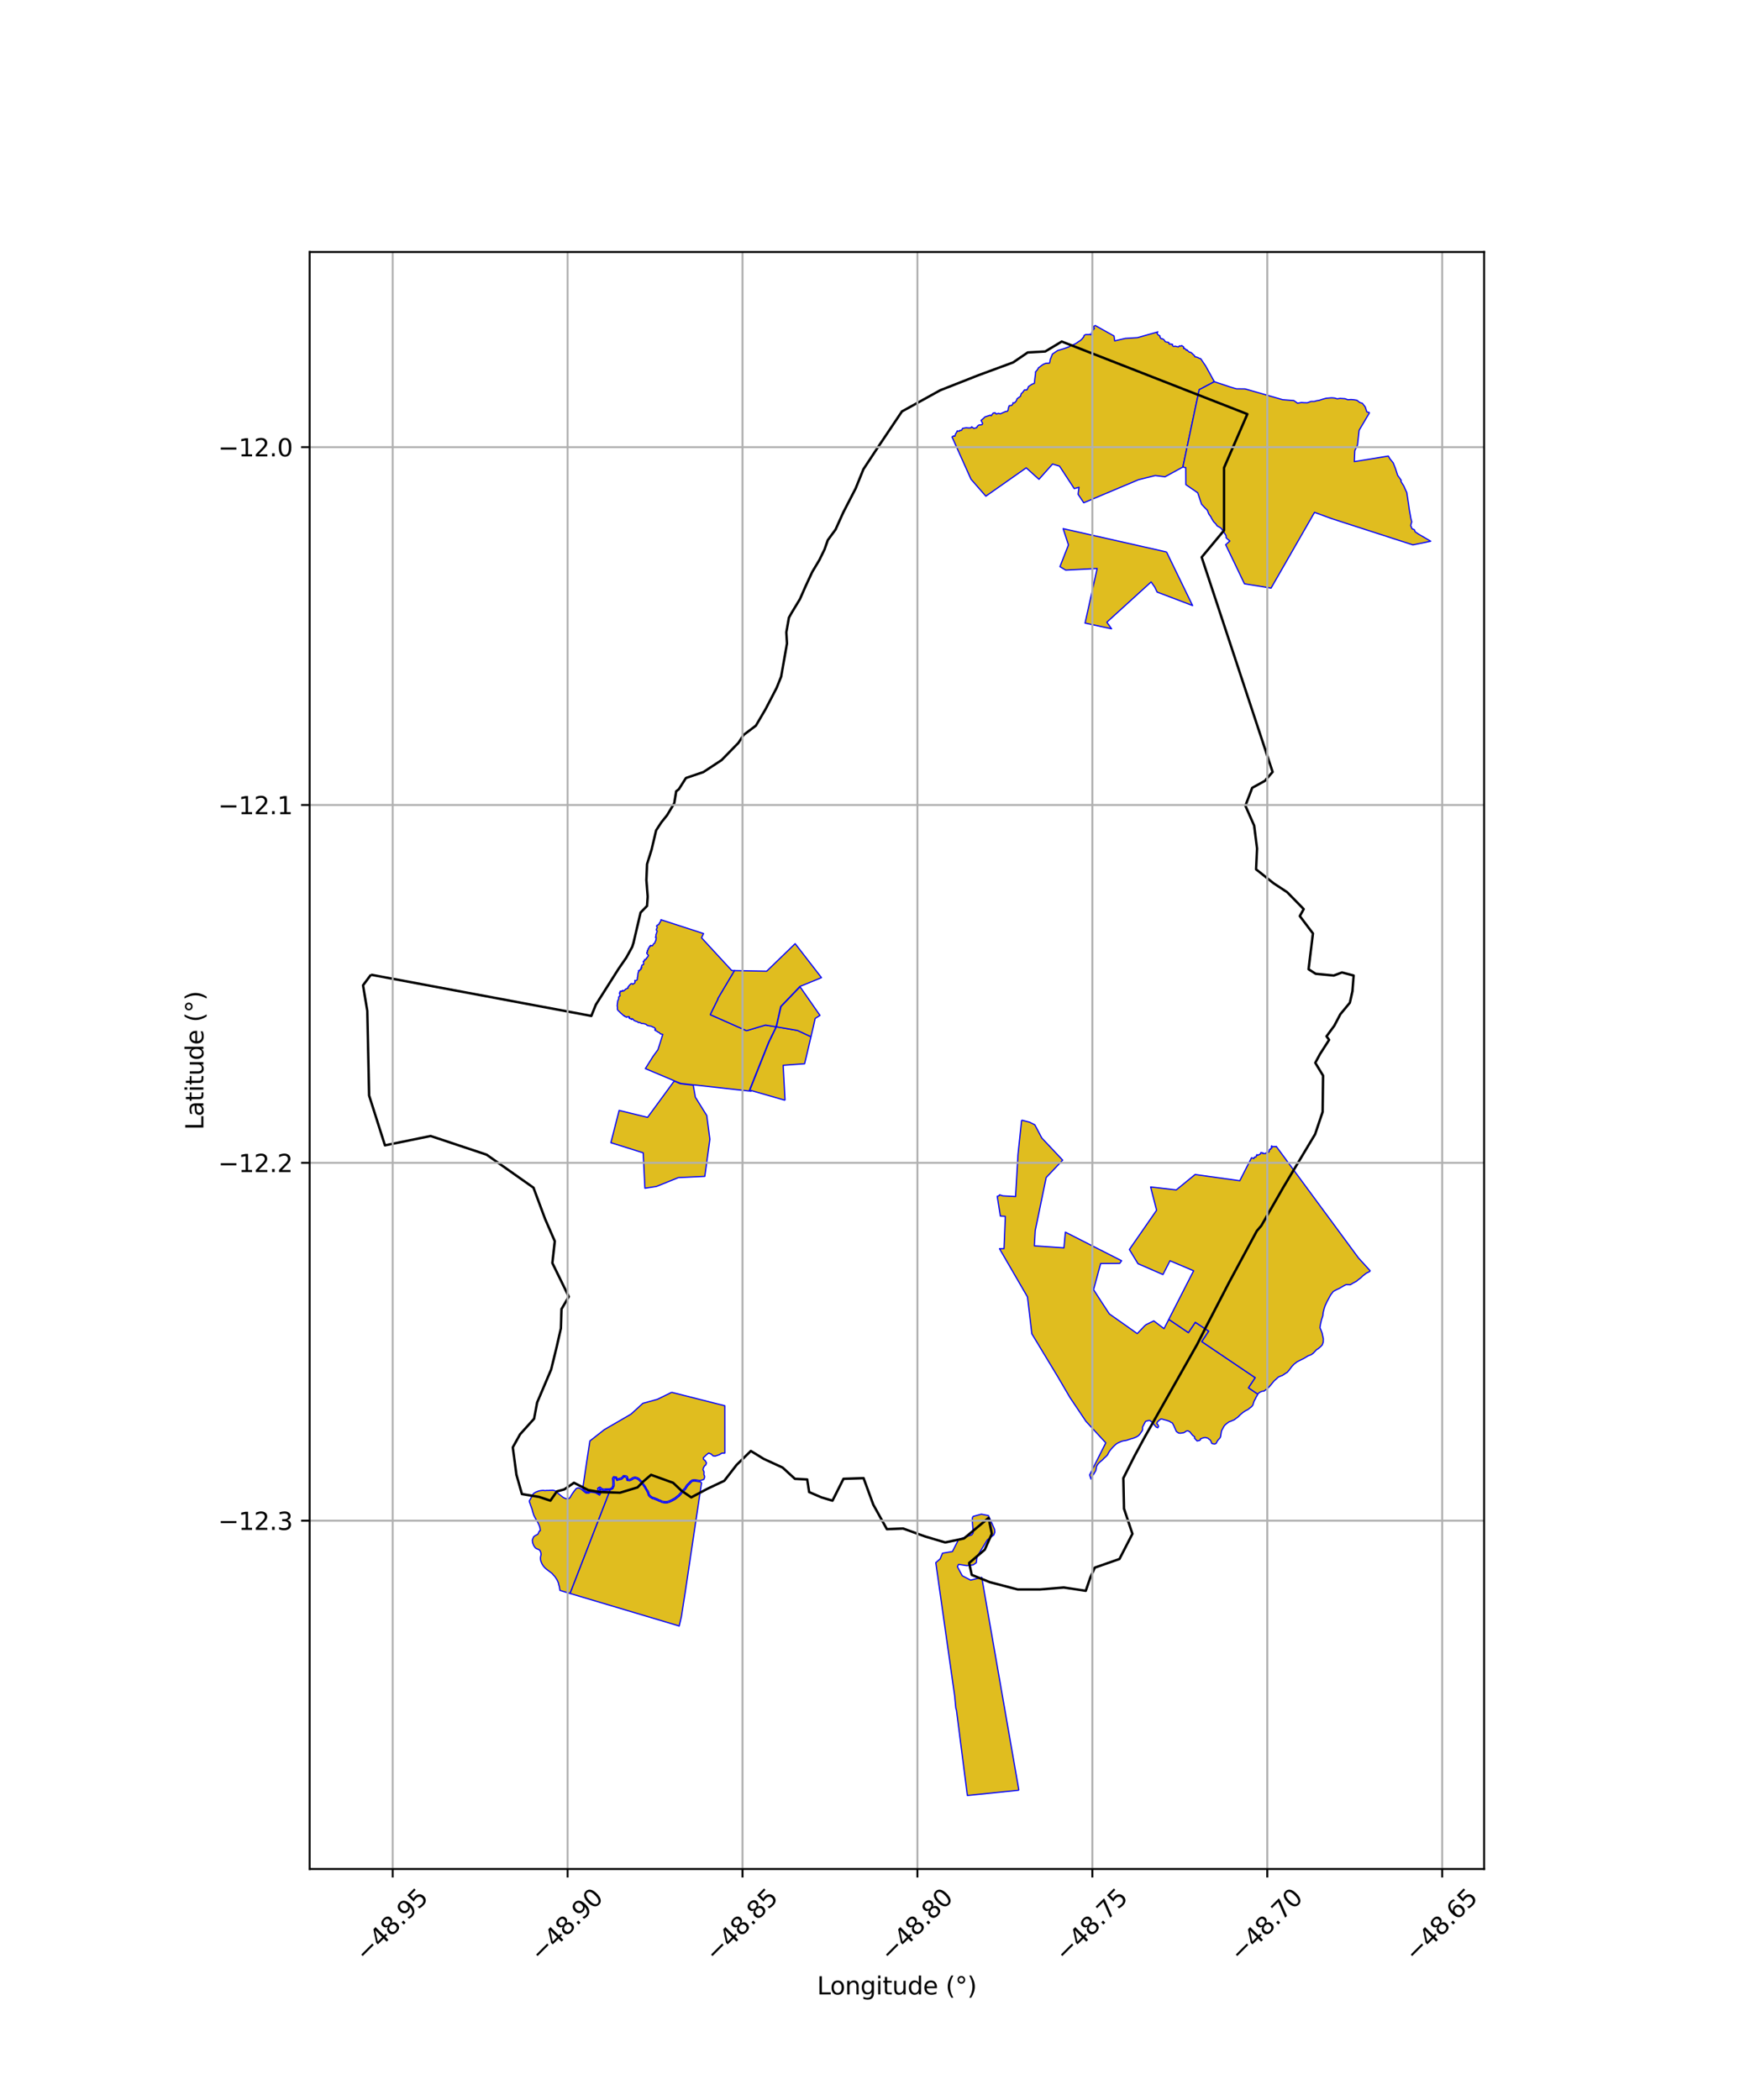 <?xml version="1.0" encoding="utf-8" standalone="no"?>
<!DOCTYPE svg PUBLIC "-//W3C//DTD SVG 1.1//EN"
  "http://www.w3.org/Graphics/SVG/1.1/DTD/svg11.dtd">
<svg xmlns:xlink="http://www.w3.org/1999/xlink" width="720pt" height="864pt" viewBox="0 0 720 864" xmlns="http://www.w3.org/2000/svg" version="1.1">
 <defs>
  <style type="text/css">*{stroke-linejoin: round; stroke-linecap: butt}</style>
 </defs>
 <g id="figure_1">
  <g id="patch_1">
   <path d="M 0 864 
L 720 864 
L 720 0 
L 0 0 
z
" style="fill: #ffffff"/>
  </g>
  <g id="axes_1">
   <g id="patch_2">
    <path d="M 127.398 768.96 
L 610.602 768.96 
L 610.602 103.68 
L 127.398 103.68 
z
" style="fill: #ffffff"/>
   </g>
   <g id="PatchCollection_1">
    <path d="M 251.07 612.964 
L 234.547 655.597 
L 230.394 654.358 
L 230.265 653.716 
L 230.119 652.765 
L 229.904 652.08 
L 229.744 651.294 
L 229.5 650.721 
L 229.223 650.066 
L 228.735 649.318 
L 228.304 648.664 
L 227.735 648.055 
L 227.128 647.349 
L 226.591 646.939 
L 226.06 646.54 
L 225.351 646.013 
L 224.761 645.553 
L 224.151 645.006 
L 223.643 644.427 
L 223.169 643.747 
L 222.837 643.08 
L 222.502 642.25 
L 222.394 641.674 
L 222.363 640.843 
L 222.505 640.06 
L 222.621 639.508 
L 222.496 638.665 
L 222.082 637.786 
L 221.359 637.387 
L 220.699 637.16 
L 220.197 636.771 
L 219.613 635.934 
L 219.326 635.258 
L 219.137 634.714 
L 219.015 633.662 
L 219.259 632.941 
L 219.557 632.278 
L 220.111 631.85 
L 220.71 631.537 
L 221.273 631.217 
L 221.601 630.571 
L 221.865 629.934 
L 222.302 629.768 
L 222.166 628.713 
L 222.018 628.092 
L 221.764 627.462 
L 221.136 626.102 
L 220.777 625.534 
L 220.36 624.827 
L 219.996 624.159 
L 219.642 623.466 
L 219.403 622.743 
L 219.155 621.934 
L 218.962 621.138 
L 218.756 620.524 
L 218.514 619.864 
L 218.263 619.191 
L 218.062 618.559 
L 217.808 617.937 
L 217.813 617.343 
L 218.18 616.892 
L 218.411 616.38 
L 218.791 615.679 
L 218.987 615.214 
L 219.427 614.577 
L 219.909 614.204 
L 220.393 613.912 
L 221.512 613.469 
L 222.157 613.312 
L 223.011 613.215 
L 223.576 613.192 
L 224.204 613.279 
L 224.954 613.207 
L 225.575 613.222 
L 226.197 613.178 
L 227.471 613.134 
L 228.226 613.287 
L 228.661 613.565 
L 229.177 614.039 
L 229.697 614.51 
L 230.648 615.246 
L 231.733 616.105 
L 232.433 616.448 
L 233.221 616.668 
L 233.937 616.627 
L 234.563 616.128 
L 234.842 615.563 
L 235.481 614.542 
L 236.203 613.521 
L 236.64 612.984 
L 236.985 612.51 
L 237.546 612.213 
L 238.041 612.143 
L 238.994 612.535 
L 239.605 613.07 
L 240.159 613.576 
L 241.13 614.297 
L 242.206 614.319 
L 242.908 613.885 
L 243.896 613.994 
L 245.069 614.207 
L 246.704 615.157 
L 247.388 613.894 
L 246.828 613.122 
L 246.531 612.361 
L 247.461 612.96 
L 248.383 613.272 
L 249.308 613.118 
L 250.065 613.092 
L 251.07 612.964 
" clip-path="url(#p7fd7e9d5b0)" style="fill: #e0bd1f; stroke: #0000ff; stroke-width: 0.5"/>
    <path d="M 288.651 609.98 
L 282.028 654.338 
L 280.343 665.164 
L 279.444 668.986 
L 234.547 655.597 
L 251.07 612.964 
L 252.11 612.532 
L 252.687 611.282 
L 252.676 610.227 
L 252.608 609.033 
L 252.635 608.028 
L 253.367 608.17 
L 253.784 609.103 
L 254.78 608.801 
L 255.689 608.625 
L 256.361 608.085 
L 256.724 607.581 
L 257.238 607.706 
L 257.803 608.076 
L 257.92 609.06 
L 258.971 609.242 
L 259.839 608.914 
L 260.485 608.476 
L 261.022 608.274 
L 261.553 608.287 
L 262.152 608.49 
L 262.641 608.802 
L 263.123 609.27 
L 263.668 609.818 
L 264.081 610.363 
L 264.549 611.051 
L 265.041 611.7 
L 265.465 612.399 
L 265.892 613.139 
L 266.261 613.809 
L 266.505 614.363 
L 266.697 615.103 
L 267.227 615.783 
L 267.764 616.172 
L 268.406 616.562 
L 269.12 616.74 
L 269.821 617.039 
L 270.432 617.26 
L 271.079 617.613 
L 271.654 617.781 
L 272.338 618.135 
L 273.019 618.262 
L 273.713 618.357 
L 274.431 618.33 
L 275.197 618.119 
L 275.72 617.923 
L 276.52 617.544 
L 277.283 617.122 
L 277.73 616.887 
L 278.274 616.491 
L 278.822 616.025 
L 279.373 615.625 
L 279.823 615.149 
L 280.342 614.575 
L 280.961 613.799 
L 281.522 613.227 
L 282.138 612.613 
L 282.575 611.841 
L 283.104 611.129 
L 283.821 610.439 
L 284.488 609.725 
L 284.924 609.42 
L 285.67 609.325 
L 286.594 609.452 
L 287.298 609.574 
L 288.098 609.65 
L 288.651 609.98 
" clip-path="url(#p7fd7e9d5b0)" style="fill: #e0bd1f; stroke: #0000ff; stroke-width: 0.5"/>
    <path d="M 276.344 572.84 
L 298.224 578.369 
L 298.237 597.831 
L 297.977 597.856 
L 297.023 597.842 
L 296.023 598.474 
L 294.981 598.837 
L 294.251 599.087 
L 293.409 599 
L 292.544 598.205 
L 291.564 597.834 
L 290.628 598.547 
L 289.948 599.236 
L 289.367 599.744 
L 289.436 600.395 
L 290.147 600.962 
L 290.646 601.859 
L 290.399 602.666 
L 289.791 603.213 
L 289.361 604.046 
L 289.249 604.741 
L 289.654 605.505 
L 289.616 606.747 
L 289.885 607.261 
L 289.891 607.911 
L 289.596 608.645 
L 288.873 608.935 
L 288.076 609.112 
L 287.277 609.04 
L 286.575 608.92 
L 285.653 608.804 
L 284.683 608.946 
L 284.021 609.473 
L 283.358 610.182 
L 282.64 610.871 
L 282.111 611.585 
L 281.793 612.209 
L 281.177 612.824 
L 280.616 613.396 
L 279.997 614.172 
L 279.478 614.745 
L 279.028 615.221 
L 278.477 615.621 
L 277.929 616.088 
L 277.514 616.398 
L 277.069 616.635 
L 276.307 617.058 
L 275.619 617.401 
L 275.096 617.597 
L 274.324 617.809 
L 273.725 617.825 
L 273.084 617.734 
L 272.403 617.606 
L 271.719 617.253 
L 271.143 617.085 
L 270.497 616.732 
L 269.886 616.511 
L 269.184 616.212 
L 268.471 616.034 
L 267.936 615.669 
L 267.497 615.326 
L 267.08 614.737 
L 266.939 614.06 
L 266.696 613.505 
L 266.077 612.649 
L 265.69 611.91 
L 265.267 611.205 
L 264.766 610.566 
L 264.3 609.872 
L 263.867 609.351 
L 263.34 608.784 
L 262.858 608.317 
L 262.254 607.969 
L 261.536 607.755 
L 260.892 607.759 
L 260.204 608.025 
L 259.477 608.526 
L 258.853 608.723 
L 258.243 608.639 
L 258.264 607.812 
L 257.793 607.256 
L 257.173 607.177 
L 256.44 607.129 
L 256.074 607.637 
L 255.519 608.121 
L 254.714 608.273 
L 253.886 608.581 
L 253.655 607.724 
L 252.434 607.536 
L 251.979 608.294 
L 252.134 609.267 
L 252.155 610.139 
L 252.166 611.194 
L 251.76 612.132 
L 250.915 612.549 
L 250.06 612.576 
L 249.321 612.586 
L 248.388 612.739 
L 247.646 612.461 
L 246.822 611.802 
L 245.996 612.212 
L 245.85 612.744 
L 246.304 613.189 
L 246.863 613.962 
L 246.453 614.689 
L 246.043 614.395 
L 245.114 613.669 
L 243.851 613.464 
L 242.863 613.355 
L 242.161 613.788 
L 241.182 613.767 
L 240.438 613.125 
L 239.879 612.615 
L 239.747 612.413 
L 241.782 598.804 
L 242.7 592.84 
L 248.644 588.184 
L 259.625 581.807 
L 264.503 577.357 
L 270.449 575.72 
L 276.344 572.84 
" clip-path="url(#p7fd7e9d5b0)" style="fill: #e0bd1f; stroke: #0000ff; stroke-width: 0.5"/>
    <path d="M 277.364 444.793 
L 279.732 445.783 
L 280.082 445.875 
L 285.212 446.48 
L 286.088 451.406 
L 290.78 458.959 
L 292.065 468.71 
L 289.974 483.992 
L 279.111 484.497 
L 270.047 488.157 
L 265.335 488.872 
L 264.62 474.307 
L 251.335 470.14 
L 254.722 456.853 
L 266.431 459.717 
L 277.364 444.793 
" clip-path="url(#p7fd7e9d5b0)" style="fill: #e0bd1f; stroke: #0000ff; stroke-width: 0.5"/>
    <path d="M 419.197 736.547 
L 398.004 738.72 
L 393.51 703.644 
L 393.254 702.79 
L 392.786 697.848 
L 385.006 642.922 
L 386.803 641.364 
L 387.76 639.038 
L 391.861 638.343 
L 394.412 633.345 
L 399.821 631.491 
L 400.418 630.651 
L 400.087 626.528 
L 400.065 624.485 
L 400.382 623.897 
L 403.755 622.975 
L 406.688 623.557 
L 409.171 629.172 
L 409.3 630.372 
L 408.894 631.518 
L 406.267 633.469 
L 402.007 640.374 
L 401.678 642.935 
L 400.413 643.835 
L 397.754 644.142 
L 394.397 643.621 
L 393.902 644.569 
L 395.892 648.297 
L 399.349 650.116 
L 403.92 648.977 
L 419.197 736.547 
" clip-path="url(#p7fd7e9d5b0)" style="fill: #e0bd1f; stroke: #0000ff; stroke-width: 0.5"/>
    <path d="M 308.21 448.887 
L 280.255 445.782 
L 279.623 445.59 
L 277.446 444.68 
L 265.513 439.657 
L 268.668 434.644 
L 270.707 431.849 
L 272.686 425.582 
L 272.158 425.462 
L 271.823 425.386 
L 271.544 425.202 
L 271.257 424.846 
L 270.862 424.712 
L 270.453 424.451 
L 270.055 424.15 
L 269.706 424.043 
L 269.394 423.69 
L 269.731 423.471 
L 269.482 423.066 
L 268.965 422.659 
L 268.504 422.541 
L 268.148 422.314 
L 267.544 422.103 
L 267.115 422.122 
L 266.737 421.95 
L 266.266 421.872 
L 265.915 421.532 
L 265.614 421.368 
L 265.158 421.235 
L 264.515 421.104 
L 264.06 421.111 
L 263.555 420.91 
L 263.215 420.633 
L 262.69 420.73 
L 262.199 420.348 
L 261.687 420.187 
L 261.244 420.023 
L 260.896 419.878 
L 260.677 419.651 
L 260.364 419.279 
L 259.904 419.086 
L 259.899 419.449 
L 259.315 419.089 
L 259.004 419.059 
L 258.866 418.861 
L 259.035 418.534 
L 258.737 418.279 
L 258.583 418.42 
L 258.284 418.308 
L 258.033 418.325 
L 257.884 418.483 
L 257.579 418.465 
L 257.452 418.276 
L 257.076 418.218 
L 256.846 417.853 
L 256.652 417.951 
L 256.314 417.591 
L 256.046 417.374 
L 255.769 417.121 
L 255.314 416.738 
L 254.885 416.294 
L 254.542 415.979 
L 254.199 415.641 
L 254.003 415.216 
L 254.039 414.661 
L 253.91 413.681 
L 253.985 413.22 
L 254.013 412.731 
L 254.009 412.71 
L 254.151 412.25 
L 254.068 412.104 
L 254.203 411.661 
L 254.434 411.202 
L 254.523 410.881 
L 254.508 410.277 
L 254.795 409.881 
L 255.051 409.801 
L 255.133 409.567 
L 255.014 409.311 
L 255.034 408.866 
L 254.87 408.746 
L 254.849 408.492 
L 255.145 408.441 
L 255.044 408.141 
L 255.233 407.767 
L 255.572 407.947 
L 255.678 407.76 
L 255.953 407.82 
L 256.176 407.435 
L 256.345 407.732 
L 256.59 407.696 
L 256.875 407.511 
L 257.389 406.958 
L 257.767 406.847 
L 258.156 406.504 
L 258.444 406.558 
L 258.395 406.046 
L 258.657 405.777 
L 258.916 405.407 
L 259.214 405.16 
L 259.379 404.892 
L 259.724 404.712 
L 260.127 404.706 
L 260.332 404.982 
L 260.632 404.753 
L 261.062 404.489 
L 261.228 404.254 
L 261.239 403.743 
L 261.173 403.361 
L 261.628 403.455 
L 262.019 403.23 
L 262.241 402.803 
L 262.216 402.272 
L 262.351 401.809 
L 262.391 401.376 
L 262.44 400.93 
L 262.483 400.489 
L 262.604 400.009 
L 262.793 399.773 
L 262.684 399.323 
L 263.193 399.312 
L 263.305 398.914 
L 263.727 398.823 
L 263.713 398.331 
L 263.669 398.204 
L 264.072 398.155 
L 263.9 397.749 
L 264.013 397.388 
L 264.06 397.158 
L 264.347 396.964 
L 264.736 396.888 
L 264.801 396.372 
L 264.771 395.977 
L 264.67 395.515 
L 265.16 395.321 
L 265.319 394.923 
L 265.149 394.758 
L 265.571 394.765 
L 265.956 394.475 
L 265.917 394.23 
L 266.244 393.968 
L 266.519 393.581 
L 266.799 393.138 
L 266.506 392.721 
L 266.145 392.336 
L 266.1 391.855 
L 266.456 391.692 
L 266.318 391.541 
L 266.3 391.112 
L 266.649 390.808 
L 266.6 390.4 
L 266.892 390.299 
L 266.946 389.913 
L 267.203 389.47 
L 267.543 389.44 
L 267.471 389.142 
L 267.69 388.961 
L 268.038 389.076 
L 268.43 389.121 
L 268.61 388.801 
L 268.799 388.502 
L 268.968 388.257 
L 269.358 388.057 
L 269.488 387.638 
L 269.601 387.326 
L 269.745 387.109 
L 269.787 386.877 
L 269.944 386.693 
L 269.861 386.437 
L 269.875 386.267 
L 269.996 386.003 
L 269.934 385.654 
L 269.629 385.595 
L 269.877 385.38 
L 269.866 384.995 
L 269.861 384.523 
L 270.065 384.156 
L 270.065 383.964 
L 270.269 383.471 
L 270.369 383.031 
L 270.018 382.686 
L 270.037 382.327 
L 270.269 381.949 
L 270.402 381.469 
L 270.097 381.026 
L 270.47 380.608 
L 270.924 380.41 
L 271.168 380.232 
L 271.16 379.91 
L 271.495 379.672 
L 271.548 379.314 
L 271.851 378.976 
L 271.933 378.398 
L 272.157 378.471 
L 286.545 383.137 
L 289.468 384.1 
L 288.636 385.829 
L 301.051 399.289 
L 302.223 399.323 
L 295.37 410.851 
L 295.442 410.97 
L 292.244 417.462 
L 307.139 424.053 
L 314.937 421.746 
L 319.307 422.458 
L 316.221 428.785 
L 308.21 448.887 
" clip-path="url(#p7fd7e9d5b0)" style="fill: #e0bd1f; stroke: #0000ff; stroke-width: 0.5"/>
    <path d="M 307.139 424.053 
L 292.244 417.462 
L 295.442 410.97 
L 295.37 410.851 
L 302.223 399.323 
L 315.436 399.578 
L 327.15 388.25 
L 337.981 402.229 
L 329.078 405.871 
L 321.379 413.929 
L 321.209 414.13 
L 321.134 414.38 
L 319.307 422.458 
L 314.937 421.746 
L 307.139 424.053 
" clip-path="url(#p7fd7e9d5b0)" style="fill: #e0bd1f; stroke: #0000ff; stroke-width: 0.5"/>
    <path d="M 322.992 452.691 
L 309.02 448.676 
L 309.038 448.953 
L 308.368 448.887 
L 316.361 428.822 
L 319.454 422.479 
L 328.063 423.943 
L 333.656 426.538 
L 332.153 432.973 
L 331.042 437.665 
L 322.221 438.3 
L 322.992 452.691 
" clip-path="url(#p7fd7e9d5b0)" style="fill: #e0bd1f; stroke: #0000ff; stroke-width: 0.5"/>
    <path d="M 333.656 426.538 
L 328.063 423.943 
L 319.454 422.479 
L 321.282 414.402 
L 321.357 414.151 
L 321.527 413.951 
L 329.17 406.001 
L 337.369 417.764 
L 335.385 419.004 
L 334.711 422.061 
L 333.656 426.538 
" clip-path="url(#p7fd7e9d5b0)" style="fill: #e0bd1f; stroke: #0000ff; stroke-width: 0.5"/>
    <path d="M 439.695 142.748 
L 441.303 141.92 
L 441.946 141.674 
L 442.823 141.222 
L 443.843 140.48 
L 444.539 140.066 
L 445.184 139.446 
L 445.913 138.526 
L 445.996 138.038 
L 446.577 137.675 
L 447.271 137.627 
L 447.946 137.67 
L 448.399 137.477 
L 448.726 137.773 
L 449.024 137.487 
L 449.212 136.54 
L 449.715 135.757 
L 449.823 135.664 
L 450.288 135.048 
L 449.836 134.61 
L 450.076 134.235 
L 450.61 133.92 
L 458.334 138.23 
L 458.628 140.252 
L 462.959 139.228 
L 467.991 138.913 
L 476.395 136.545 
L 476.033 136.701 
L 476.122 137.242 
L 476.385 137.657 
L 476.7 137.9 
L 477.219 138.192 
L 477.25 138.607 
L 477.521 139.143 
L 477.89 139.403 
L 478.212 139.377 
L 478.803 139.703 
L 479.109 140.073 
L 479.451 140.578 
L 479.822 140.705 
L 480.238 140.744 
L 480.717 140.862 
L 480.989 141.081 
L 480.9 141.388 
L 481.348 141.639 
L 481.728 141.49 
L 481.936 141.629 
L 482.411 141.668 
L 482.315 142.012 
L 482.651 142.426 
L 483.071 142.562 
L 483.273 142.433 
L 483.669 142.424 
L 483.929 142.584 
L 484.164 142.597 
L 484.823 142.739 
L 484.896 142.656 
L 485.228 142.299 
L 485.39 142.338 
L 485.741 142.447 
L 485.861 142.276 
L 486.27 142.168 
L 486.489 142.444 
L 486.867 142.586 
L 486.981 142.809 
L 487.004 143.417 
L 487.309 143.29 
L 487.902 143.777 
L 488.055 144.1 
L 488.394 143.927 
L 488.545 144.295 
L 488.898 144.427 
L 489.286 144.912 
L 489.906 144.958 
L 490.296 145.285 
L 490.769 145.673 
L 491.009 146.07 
L 491.445 146.213 
L 491.535 146.745 
L 492.117 146.87 
L 492.784 147.078 
L 493.384 147.399 
L 494.018 147.599 
L 496.085 150.639 
L 499.611 157.039 
L 493.381 160.338 
L 486.664 192.153 
L 479.31 196.172 
L 475.3 195.66 
L 468.459 197.358 
L 445.887 206.858 
L 443.545 203.349 
L 443.93 200.481 
L 441.967 201.022 
L 435.927 191.792 
L 433.049 190.919 
L 427.458 197.207 
L 422.221 192.482 
L 405.605 204.144 
L 399.489 197.149 
L 391.696 179.79 
L 392.298 179.349 
L 392.877 179.466 
L 393.115 178.596 
L 393.699 177.65 
L 393.805 177.289 
L 394.783 177.392 
L 394.913 177.018 
L 395.583 177.059 
L 396.031 176.238 
L 397.497 175.994 
L 398.66 176.086 
L 399.483 176.033 
L 399.757 175.604 
L 400.653 176.244 
L 401.86 175.952 
L 402.161 175.311 
L 402.743 174.856 
L 403.7 174.77 
L 404.118 174.624 
L 404.281 174.198 
L 403.637 172.957 
L 404.634 172.123 
L 405.214 171.535 
L 407.414 170.806 
L 407.797 171.056 
L 408.593 169.961 
L 409.401 169.799 
L 409.863 170.355 
L 410.81 170.048 
L 411.554 170.271 
L 412.461 169.855 
L 413.676 169.326 
L 414.465 169.212 
L 414.76 168.725 
L 414.89 167.79 
L 415.215 166.914 
L 416.182 166.813 
L 416.67 166.275 
L 416.763 165.689 
L 417.342 165.797 
L 418.147 164.94 
L 418.399 164.139 
L 419.112 163.556 
L 419.822 163.075 
L 420.17 161.962 
L 420.761 161.446 
L 421.464 160.448 
L 422.484 160.425 
L 422.762 159.967 
L 423.163 159.024 
L 424.609 158.064 
L 425.566 157.697 
L 425.799 155.59 
L 425.97 154.384 
L 426.082 153.328 
L 425.998 153.076 
L 426.825 152.106 
L 427.304 151.241 
L 427.649 151.065 
L 428.553 150.354 
L 429.353 149.842 
L 430.3 149.462 
L 431.551 149.402 
L 431.805 149.383 
L 431.98 148.664 
L 432.08 147.971 
L 433.003 145.666 
L 435.133 144.226 
L 437.829 143.418 
L 439.695 142.748 
" clip-path="url(#p7fd7e9d5b0)" style="fill: #e0bd1f; stroke: #0000ff; stroke-width: 0.5"/>
    <path d="M 479.95 227.104 
L 490.665 249.146 
L 476.055 243.59 
L 475.118 241.593 
L 473.605 239.429 
L 455.389 255.989 
L 457.336 258.71 
L 446.42 256.364 
L 451.398 233.904 
L 438.475 234.574 
L 436.096 233.134 
L 439.383 224.74 
L 439.583 224.164 
L 437.395 217.497 
L 479.95 227.104 
" clip-path="url(#p7fd7e9d5b0)" style="fill: #e0bd1f; stroke: #0000ff; stroke-width: 0.5"/>
    <path d="M 499.611 157.039 
L 505.898 159.138 
L 508.66 159.961 
L 512.273 160.009 
L 527.735 164.441 
L 532.309 164.79 
L 533.849 165.888 
L 535.447 165.616 
L 536.613 165.697 
L 537.902 165.714 
L 539.329 165.17 
L 540.726 165.154 
L 541.715 164.866 
L 542.756 164.704 
L 544.163 164.24 
L 545.572 163.862 
L 547.446 163.7 
L 548.021 163.678 
L 549.119 163.772 
L 550.141 164.085 
L 551.348 163.908 
L 553.387 164.035 
L 554.544 164.453 
L 555.867 164.369 
L 557.005 164.464 
L 558.271 164.671 
L 559.467 165.602 
L 560.521 165.935 
L 561.69 167.428 
L 562.366 169.454 
L 563.325 169.705 
L 563.361 169.958 
L 559.193 177.014 
L 558.523 183.093 
L 557.408 185.385 
L 557.204 189.924 
L 571.194 187.626 
L 571.896 188.829 
L 573.201 190.413 
L 574.123 192.746 
L 575.047 195.576 
L 576.513 197.643 
L 576.361 198.044 
L 577.581 199.975 
L 578.255 201.513 
L 578.784 202.65 
L 579.527 207.454 
L 579.821 209.584 
L 580.476 213.321 
L 580.849 214.766 
L 580.664 215.149 
L 580.416 216.26 
L 580.966 217.553 
L 581.914 217.934 
L 582.215 218.779 
L 583.6 219.734 
L 588.638 222.671 
L 581.315 224.187 
L 547.846 213.372 
L 540.836 210.802 
L 522.955 241.964 
L 511.992 240.189 
L 507.731 231.264 
L 504.277 224.116 
L 505.987 222.597 
L 504.822 221.59 
L 504.45 221.22 
L 504.429 220.381 
L 503.391 218.713 
L 502.342 217.291 
L 501.659 216.881 
L 500.75 216.346 
L 500.268 215.616 
L 499.3 214.624 
L 498.597 213.46 
L 498.137 212.566 
L 497.359 211.524 
L 496.697 209.837 
L 496.527 209.723 
L 495.825 209.026 
L 495.224 208.397 
L 494.327 207.404 
L 492.78 202.752 
L 487.903 199.403 
L 487.844 192.401 
L 486.664 192.153 
L 493.381 160.338 
L 499.611 157.039 
" clip-path="url(#p7fd7e9d5b0)" style="fill: #e0bd1f; stroke: #0000ff; stroke-width: 0.5"/>
    <path d="M 420.32 460.849 
L 423.568 461.681 
L 425.767 462.791 
L 428.623 468.193 
L 437.215 477.322 
L 430.434 484.461 
L 425.92 506.329 
L 425.558 512.576 
L 437.741 513.397 
L 438.326 506.936 
L 461.448 518.703 
L 460.686 519.803 
L 452.84 519.858 
L 449.933 530.6 
L 452.967 535.328 
L 456.427 540.589 
L 463.997 545.916 
L 467.899 548.685 
L 470.956 545.474 
L 471.553 544.987 
L 474.704 543.454 
L 478.921 546.646 
L 480.877 542.819 
L 488.936 548.27 
L 491.784 544.021 
L 497.321 547.681 
L 494.46 551.989 
L 516.442 566.829 
L 513.677 570.996 
L 517.472 573.56 
L 517.362 573.903 
L 517 574.525 
L 516.716 574.984 
L 516.499 575.535 
L 516.145 576.114 
L 515.903 576.697 
L 515.704 577.254 
L 515.547 577.904 
L 515.25 578.413 
L 514.83 578.837 
L 514.085 579.403 
L 513.476 579.914 
L 512.603 580.35 
L 511.997 580.712 
L 511.442 581.088 
L 510.283 582.053 
L 509.707 582.636 
L 509.167 583.146 
L 508.487 583.609 
L 507.8 584.144 
L 507.003 584.466 
L 506.293 584.769 
L 505.71 584.967 
L 505.2 585.327 
L 504.592 585.769 
L 504.044 586.249 
L 503.596 586.786 
L 502.603 588.623 
L 502.476 589.209 
L 502.199 591.021 
L 502.042 591.439 
L 501.659 591.937 
L 501.249 592.367 
L 500.926 592.784 
L 500.639 593.258 
L 500.521 593.584 
L 500.229 593.954 
L 499.723 594.117 
L 499.12 594.029 
L 498.658 593.934 
L 498.405 593.523 
L 498.288 593.083 
L 498.069 592.753 
L 497.846 592.364 
L 497.464 592.19 
L 497.206 591.932 
L 496.983 591.719 
L 496.528 591.578 
L 496.504 591.587 
L 495.865 591.422 
L 495.217 591.529 
L 494.684 591.688 
L 494.193 591.883 
L 493.83 592.058 
L 493.859 592.419 
L 493.37 592.692 
L 492.925 592.762 
L 492.535 592.865 
L 491.458 591.722 
L 491.519 591.188 
L 491.076 590.813 
L 490.736 590.591 
L 490.352 590.13 
L 489.956 589.629 
L 489.631 589.19 
L 489.064 588.844 
L 488.846 588.711 
L 488.271 588.723 
L 487.856 588.931 
L 487.483 589.24 
L 486.969 589.468 
L 485.592 589.679 
L 484.889 589.582 
L 484.015 588.991 
L 483.746 588.406 
L 483.51 587.861 
L 483.236 587.249 
L 482.942 586.561 
L 482.684 586.079 
L 482.408 585.606 
L 482.34 585.442 
L 481.679 585.155 
L 481.237 584.795 
L 480.694 584.623 
L 480.075 584.386 
L 479.533 584.238 
L 478.885 584.098 
L 478.284 583.883 
L 477.582 583.818 
L 476.807 584.419 
L 476.168 585.07 
L 475.911 585.704 
L 476.358 586.111 
L 476.667 586.819 
L 476.356 587.435 
L 475.65 587.108 
L 474.11 585.262 
L 473.711 584.929 
L 473.357 584.613 
L 473.206 584.454 
L 472.549 584.439 
L 471.922 584.596 
L 471.315 584.799 
L 470.086 587.134 
L 470.105 588.132 
L 469.906 588.691 
L 469.395 589.437 
L 468.935 590.103 
L 468.381 590.686 
L 467.747 591.077 
L 467.248 591.336 
L 466.652 591.573 
L 466.144 591.766 
L 465.491 591.933 
L 464.865 592.142 
L 464.358 592.298 
L 463.752 592.518 
L 462.991 592.697 
L 462.098 592.819 
L 461.362 593.03 
L 459.861 593.717 
L 459.158 594.176 
L 458.584 594.699 
L 457.88 595.403 
L 457.195 596.163 
L 456.554 596.97 
L 456.086 597.731 
L 455.688 598.565 
L 455.103 599.192 
L 454.282 599.914 
L 453.636 600.624 
L 452.555 601.495 
L 452.044 601.991 
L 451.536 602.638 
L 451.13 603.357 
L 451.025 604.045 
L 450.85 605.029 
L 449.988 606.502 
L 449.571 607.072 
L 449.307 607.543 
L 449.201 607.682 
L 448.971 608.214 
L 448.96 608.431 
L 448.89 608.54 
L 448.301 606.838 
L 454.949 593.625 
L 446.811 584.805 
L 440.178 574.924 
L 435.203 566.422 
L 424.53 548.765 
L 422.737 533.595 
L 411.216 513.745 
L 413.076 513.709 
L 413.615 500.44 
L 411.577 500.326 
L 410.286 492.199 
L 410.465 492.295 
L 410.48 492.17 
L 410.776 492.062 
L 410.973 491.995 
L 410.945 491.917 
L 411.096 491.901 
L 411.202 491.678 
L 411.282 491.7 
L 411.284 491.59 
L 412.611 492.014 
L 417.822 492.298 
L 418.828 475.062 
L 420.32 460.849 
" clip-path="url(#p7fd7e9d5b0)" style="fill: #e0bd1f; stroke: #0000ff; stroke-width: 0.5"/>
    <path d="M 517.472 573.56 
L 513.677 570.996 
L 516.442 566.829 
L 494.46 551.989 
L 497.321 547.681 
L 491.784 544.021 
L 488.936 548.27 
L 480.877 542.819 
L 482.057 540.491 
L 491.087 522.84 
L 481.369 518.715 
L 478.473 524.386 
L 468.208 519.928 
L 464.657 514.085 
L 469.998 506.39 
L 470.035 506.336 
L 475.856 497.935 
L 473.395 488.344 
L 483.945 489.558 
L 491.694 483.226 
L 510.081 485.787 
L 514.896 476.37 
L 515.628 476.539 
L 515.832 476.687 
L 516.179 476.044 
L 516.788 475.988 
L 516.879 475.533 
L 517.127 475.031 
L 517.296 475.33 
L 517.626 475.236 
L 518.644 474.731 
L 518.696 474.222 
L 518.972 474.194 
L 519.445 474.298 
L 519.562 474.635 
L 519.83 474.43 
L 520.295 474.691 
L 520.708 474.513 
L 521.282 474.017 
L 521.647 474.051 
L 522.031 473.994 
L 522.197 473.761 
L 522.214 473.159 
L 522.473 472.839 
L 522.782 472.883 
L 522.789 472.509 
L 523.234 472.375 
L 523.107 471.994 
L 523.097 471.576 
L 523.204 471.452 
L 523.458 471.839 
L 523.501 471.828 
L 524.248 471.694 
L 524.772 471.819 
L 524.79 471.78 
L 525.076 471.645 
L 558.923 517.557 
L 563.724 522.831 
L 563.51 523.147 
L 562.141 523.83 
L 560.7 524.937 
L 559.863 525.746 
L 558.968 526.413 
L 558.064 527.168 
L 556.689 527.887 
L 555.601 528.575 
L 553.772 528.545 
L 552.824 529.035 
L 550.971 530.13 
L 549.877 530.615 
L 548.548 531.351 
L 547.477 532.742 
L 546.553 534.464 
L 545.998 535.466 
L 545.213 537.165 
L 544.827 538.29 
L 544.419 539.857 
L 544.228 541.417 
L 543.713 542.983 
L 543.313 544.742 
L 543.06 546.241 
L 543.544 547.358 
L 543.968 548.494 
L 544.138 549.367 
L 544.46 550.796 
L 544.42 552.185 
L 544.014 553.326 
L 543.418 553.979 
L 542.336 554.903 
L 541.696 555.278 
L 540.378 556.68 
L 539.52 557.337 
L 538.246 557.812 
L 536.224 559.011 
L 535.042 559.588 
L 533.678 560.275 
L 532.362 561.3 
L 531.483 562.245 
L 530.625 563.394 
L 529.659 564.584 
L 528.843 565.073 
L 527.557 565.941 
L 526.948 566.138 
L 525.996 566.545 
L 524.097 568.254 
L 522.807 569.857 
L 521.807 570.972 
L 521.088 571.556 
L 520.048 572.322 
L 519.213 572.409 
L 518.214 572.87 
L 517.472 573.56 
" clip-path="url(#p7fd7e9d5b0)" style="fill: #e0bd1f; stroke: #0000ff; stroke-width: 0.5"/>
   </g>
   <g id="PatchCollection_2">
    <path d="M 152.618 401.027 
L 243.292 417.977 
L 245.158 413.343 
L 254.486 398.62 
L 257.685 393.985 
L 260.084 389.623 
L 260.617 387.987 
L 263.549 375.446 
L 266.214 372.719 
L 266.481 368.902 
L 265.947 362.086 
L 266.214 355.543 
L 268.08 349.545 
L 269.946 341.638 
L 272.078 338.367 
L 274.477 335.368 
L 277.409 330.46 
L 278.208 325.553 
L 279.274 324.735 
L 282.206 320.1 
L 289.403 317.646 
L 296.866 312.739 
L 303.796 305.65 
L 305.928 302.378 
L 310.992 298.561 
L 314.99 291.745 
L 319.521 283.021 
L 321.387 278.386 
L 323.786 264.754 
L 323.52 260.119 
L 324.586 254.121 
L 325.652 252.213 
L 329.117 246.487 
L 331.516 241.034 
L 334.181 235.309 
L 337.113 230.402 
L 339.245 226.039 
L 340.578 222.222 
L 343.776 217.86 
L 346.975 210.771 
L 352.039 200.956 
L 355.238 193.05 
L 360.602 184.91 
L 371.085 169.279 
L 386.855 160.555 
L 402.448 154.42 
L 416.841 149.104 
L 422.838 145.014 
L 430.035 144.605 
L 436.831 140.516 
L 513.194 170.37 
L 503.599 192.453 
L 503.599 218.218 
L 494.403 229.26 
L 523.589 317.595 
L 520.391 321.276 
L 515.193 324.138 
L 512.395 331.5 
L 515.993 339.679 
L 517.192 349.085 
L 516.792 357.673 
L 523.989 363.398 
L 529.586 367.079 
L 536.383 374.031 
L 534.784 376.894 
L 540.181 384.051 
L 538.382 398.773 
L 541.292 400.636 
L 548.755 401.364 
L 552.131 400.091 
L 556.929 401.364 
L 556.432 407.831 
L 555.366 412.557 
L 551.457 417.283 
L 548.969 422.008 
L 545.771 426.371 
L 546.837 427.825 
L 543.106 433.641 
L 541.151 437.276 
L 544.349 442.547 
L 544.172 457.452 
L 541.073 466.653 
L 528.013 488.464 
L 518.951 504.277 
L 517.085 506.458 
L 505.624 527.724 
L 496.295 545.719 
L 492.563 553.08 
L 470.974 591.249 
L 466.709 599.156 
L 462.178 608.153 
L 462.445 620.694 
L 465.91 631.055 
L 460.579 641.415 
L 450.451 644.959 
L 448.585 649.049 
L 446.719 654.502 
L 437.657 653.139 
L 427.795 653.956 
L 418.733 653.956 
L 407.272 650.957 
L 399.808 647.958 
L 398.742 643.051 
L 405.139 637.598 
L 408.071 631.055 
L 406.738 624.511 
L 396.61 632.963 
L 388.88 634.599 
L 380.618 632.145 
L 371.556 628.874 
L 364.892 629.146 
L 359.295 619.059 
L 355.297 608.153 
L 347.034 608.426 
L 342.503 617.423 
L 337.972 616.06 
L 332.908 613.878 
L 332.108 608.698 
L 327.044 608.426 
L 321.98 603.791 
L 314.25 600.246 
L 308.919 596.975 
L 303.055 602.7 
L 297.991 609.244 
L 291.061 612.515 
L 284.398 616.06 
L 280.4 613.333 
L 276.935 610.062 
L 267.872 606.79 
L 264.674 609.516 
L 262.275 611.97 
L 255.079 614.151 
L 246.816 613.878 
L 242.018 613.061 
L 236.155 610.062 
L 232.156 612.788 
L 229.11 613.602 
L 226.449 617.414 
L 221.807 615.87 
L 214.733 614.697 
L 212.478 606.755 
L 210.976 595.482 
L 213.981 590.102 
L 219.742 583.697 
L 220.994 577.036 
L 226.755 563.457 
L 229.009 554.234 
L 230.762 546.548 
L 231.013 538.606 
L 234.018 533.482 
L 227.256 519.647 
L 228.258 510.68 
L 224.25 501.457 
L 219.491 488.647 
L 200.206 475.069 
L 177.163 467.383 
L 158.378 471.226 
L 151.866 450.73 
L 151.115 415.887 
L 149.362 405.383 
L 152.618 401.027 
L 152.618 401.027 
" clip-path="url(#p7fd7e9d5b0)" style="fill: none; stroke: #000000"/>
   </g>
   <g id="matplotlib.axis_1">
    <g id="xtick_1">
     <g id="line2d_1">
      <path d="M 161.566 768.96 
L 161.566 103.68 
" clip-path="url(#p7fd7e9d5b0)" style="fill: none; stroke: #b0b0b0; stroke-width: 0.8; stroke-linecap: square"/>
     </g>
     <g id="line2d_2">
      <defs>
       <path id="mcf0281f655" d="M 0 0 
L 0 3.5 
" style="stroke: #000000; stroke-width: 0.8"/>
      </defs>
      <g>
       <use xlink:href="#mcf0281f655" x="161.566" y="768.96" style="stroke: #000000; stroke-width: 0.8"/>
      </g>
     </g>
     <g id="text_1">
      <!-- −48.95 -->
      <g transform="translate(150.433 807.501) rotate(-45) scale(0.1 -0.1)">
       <defs>
        <path id="DejaVuSans-2212" d="M 678 2272 
L 4684 2272 
L 4684 1741 
L 678 1741 
L 678 2272 
z
" transform="scale(0.016)"/>
        <path id="DejaVuSans-34" d="M 2419 4116 
L 825 1625 
L 2419 1625 
L 2419 4116 
z
M 2253 4666 
L 3047 4666 
L 3047 1625 
L 3713 1625 
L 3713 1100 
L 3047 1100 
L 3047 0 
L 2419 0 
L 2419 1100 
L 313 1100 
L 313 1709 
L 2253 4666 
z
" transform="scale(0.016)"/>
        <path id="DejaVuSans-38" d="M 2034 2216 
Q 1584 2216 1326 1975 
Q 1069 1734 1069 1313 
Q 1069 891 1326 650 
Q 1584 409 2034 409 
Q 2484 409 2743 651 
Q 3003 894 3003 1313 
Q 3003 1734 2745 1975 
Q 2488 2216 2034 2216 
z
M 1403 2484 
Q 997 2584 770 2862 
Q 544 3141 544 3541 
Q 544 4100 942 4425 
Q 1341 4750 2034 4750 
Q 2731 4750 3128 4425 
Q 3525 4100 3525 3541 
Q 3525 3141 3298 2862 
Q 3072 2584 2669 2484 
Q 3125 2378 3379 2068 
Q 3634 1759 3634 1313 
Q 3634 634 3220 271 
Q 2806 -91 2034 -91 
Q 1263 -91 848 271 
Q 434 634 434 1313 
Q 434 1759 690 2068 
Q 947 2378 1403 2484 
z
M 1172 3481 
Q 1172 3119 1398 2916 
Q 1625 2713 2034 2713 
Q 2441 2713 2670 2916 
Q 2900 3119 2900 3481 
Q 2900 3844 2670 4047 
Q 2441 4250 2034 4250 
Q 1625 4250 1398 4047 
Q 1172 3844 1172 3481 
z
" transform="scale(0.016)"/>
        <path id="DejaVuSans-2e" d="M 684 794 
L 1344 794 
L 1344 0 
L 684 0 
L 684 794 
z
" transform="scale(0.016)"/>
        <path id="DejaVuSans-39" d="M 703 97 
L 703 672 
Q 941 559 1184 500 
Q 1428 441 1663 441 
Q 2288 441 2617 861 
Q 2947 1281 2994 2138 
Q 2813 1869 2534 1725 
Q 2256 1581 1919 1581 
Q 1219 1581 811 2004 
Q 403 2428 403 3163 
Q 403 3881 828 4315 
Q 1253 4750 1959 4750 
Q 2769 4750 3195 4129 
Q 3622 3509 3622 2328 
Q 3622 1225 3098 567 
Q 2575 -91 1691 -91 
Q 1453 -91 1209 -44 
Q 966 3 703 97 
z
M 1959 2075 
Q 2384 2075 2632 2365 
Q 2881 2656 2881 3163 
Q 2881 3666 2632 3958 
Q 2384 4250 1959 4250 
Q 1534 4250 1286 3958 
Q 1038 3666 1038 3163 
Q 1038 2656 1286 2365 
Q 1534 2075 1959 2075 
z
" transform="scale(0.016)"/>
        <path id="DejaVuSans-35" d="M 691 4666 
L 3169 4666 
L 3169 4134 
L 1269 4134 
L 1269 2991 
Q 1406 3038 1543 3061 
Q 1681 3084 1819 3084 
Q 2600 3084 3056 2656 
Q 3513 2228 3513 1497 
Q 3513 744 3044 326 
Q 2575 -91 1722 -91 
Q 1428 -91 1123 -41 
Q 819 9 494 109 
L 494 744 
Q 775 591 1075 516 
Q 1375 441 1709 441 
Q 2250 441 2565 725 
Q 2881 1009 2881 1497 
Q 2881 1984 2565 2268 
Q 2250 2553 1709 2553 
Q 1456 2553 1204 2497 
Q 953 2441 691 2322 
L 691 4666 
z
" transform="scale(0.016)"/>
       </defs>
       <use xlink:href="#DejaVuSans-2212"/>
       <use xlink:href="#DejaVuSans-34" transform="translate(83.789 0)"/>
       <use xlink:href="#DejaVuSans-38" transform="translate(147.412 0)"/>
       <use xlink:href="#DejaVuSans-2e" transform="translate(211.035 0)"/>
       <use xlink:href="#DejaVuSans-39" transform="translate(242.822 0)"/>
       <use xlink:href="#DejaVuSans-35" transform="translate(306.445 0)"/>
      </g>
     </g>
    </g>
    <g id="xtick_2">
     <g id="line2d_3">
      <path d="M 233.531 768.96 
L 233.531 103.68 
" clip-path="url(#p7fd7e9d5b0)" style="fill: none; stroke: #b0b0b0; stroke-width: 0.8; stroke-linecap: square"/>
     </g>
     <g id="line2d_4">
      <g>
       <use xlink:href="#mcf0281f655" x="233.531" y="768.96" style="stroke: #000000; stroke-width: 0.8"/>
      </g>
     </g>
     <g id="text_2">
      <!-- −48.90 -->
      <g transform="translate(222.398 807.501) rotate(-45) scale(0.1 -0.1)">
       <defs>
        <path id="DejaVuSans-30" d="M 2034 4250 
Q 1547 4250 1301 3770 
Q 1056 3291 1056 2328 
Q 1056 1369 1301 889 
Q 1547 409 2034 409 
Q 2525 409 2770 889 
Q 3016 1369 3016 2328 
Q 3016 3291 2770 3770 
Q 2525 4250 2034 4250 
z
M 2034 4750 
Q 2819 4750 3233 4129 
Q 3647 3509 3647 2328 
Q 3647 1150 3233 529 
Q 2819 -91 2034 -91 
Q 1250 -91 836 529 
Q 422 1150 422 2328 
Q 422 3509 836 4129 
Q 1250 4750 2034 4750 
z
" transform="scale(0.016)"/>
       </defs>
       <use xlink:href="#DejaVuSans-2212"/>
       <use xlink:href="#DejaVuSans-34" transform="translate(83.789 0)"/>
       <use xlink:href="#DejaVuSans-38" transform="translate(147.412 0)"/>
       <use xlink:href="#DejaVuSans-2e" transform="translate(211.035 0)"/>
       <use xlink:href="#DejaVuSans-39" transform="translate(242.822 0)"/>
       <use xlink:href="#DejaVuSans-30" transform="translate(306.445 0)"/>
      </g>
     </g>
    </g>
    <g id="xtick_3">
     <g id="line2d_5">
      <path d="M 305.496 768.96 
L 305.496 103.68 
" clip-path="url(#p7fd7e9d5b0)" style="fill: none; stroke: #b0b0b0; stroke-width: 0.8; stroke-linecap: square"/>
     </g>
     <g id="line2d_6">
      <g>
       <use xlink:href="#mcf0281f655" x="305.496" y="768.96" style="stroke: #000000; stroke-width: 0.8"/>
      </g>
     </g>
     <g id="text_3">
      <!-- −48.85 -->
      <g transform="translate(294.363 807.501) rotate(-45) scale(0.1 -0.1)">
       <use xlink:href="#DejaVuSans-2212"/>
       <use xlink:href="#DejaVuSans-34" transform="translate(83.789 0)"/>
       <use xlink:href="#DejaVuSans-38" transform="translate(147.412 0)"/>
       <use xlink:href="#DejaVuSans-2e" transform="translate(211.035 0)"/>
       <use xlink:href="#DejaVuSans-38" transform="translate(242.822 0)"/>
       <use xlink:href="#DejaVuSans-35" transform="translate(306.445 0)"/>
      </g>
     </g>
    </g>
    <g id="xtick_4">
     <g id="line2d_7">
      <path d="M 377.46 768.96 
L 377.46 103.68 
" clip-path="url(#p7fd7e9d5b0)" style="fill: none; stroke: #b0b0b0; stroke-width: 0.8; stroke-linecap: square"/>
     </g>
     <g id="line2d_8">
      <g>
       <use xlink:href="#mcf0281f655" x="377.46" y="768.96" style="stroke: #000000; stroke-width: 0.8"/>
      </g>
     </g>
     <g id="text_4">
      <!-- −48.80 -->
      <g transform="translate(366.327 807.501) rotate(-45) scale(0.1 -0.1)">
       <use xlink:href="#DejaVuSans-2212"/>
       <use xlink:href="#DejaVuSans-34" transform="translate(83.789 0)"/>
       <use xlink:href="#DejaVuSans-38" transform="translate(147.412 0)"/>
       <use xlink:href="#DejaVuSans-2e" transform="translate(211.035 0)"/>
       <use xlink:href="#DejaVuSans-38" transform="translate(242.822 0)"/>
       <use xlink:href="#DejaVuSans-30" transform="translate(306.445 0)"/>
      </g>
     </g>
    </g>
    <g id="xtick_5">
     <g id="line2d_9">
      <path d="M 449.425 768.96 
L 449.425 103.68 
" clip-path="url(#p7fd7e9d5b0)" style="fill: none; stroke: #b0b0b0; stroke-width: 0.8; stroke-linecap: square"/>
     </g>
     <g id="line2d_10">
      <g>
       <use xlink:href="#mcf0281f655" x="449.425" y="768.96" style="stroke: #000000; stroke-width: 0.8"/>
      </g>
     </g>
     <g id="text_5">
      <!-- −48.75 -->
      <g transform="translate(438.292 807.501) rotate(-45) scale(0.1 -0.1)">
       <defs>
        <path id="DejaVuSans-37" d="M 525 4666 
L 3525 4666 
L 3525 4397 
L 1831 0 
L 1172 0 
L 2766 4134 
L 525 4134 
L 525 4666 
z
" transform="scale(0.016)"/>
       </defs>
       <use xlink:href="#DejaVuSans-2212"/>
       <use xlink:href="#DejaVuSans-34" transform="translate(83.789 0)"/>
       <use xlink:href="#DejaVuSans-38" transform="translate(147.412 0)"/>
       <use xlink:href="#DejaVuSans-2e" transform="translate(211.035 0)"/>
       <use xlink:href="#DejaVuSans-37" transform="translate(242.822 0)"/>
       <use xlink:href="#DejaVuSans-35" transform="translate(306.445 0)"/>
      </g>
     </g>
    </g>
    <g id="xtick_6">
     <g id="line2d_11">
      <path d="M 521.39 768.96 
L 521.39 103.68 
" clip-path="url(#p7fd7e9d5b0)" style="fill: none; stroke: #b0b0b0; stroke-width: 0.8; stroke-linecap: square"/>
     </g>
     <g id="line2d_12">
      <g>
       <use xlink:href="#mcf0281f655" x="521.39" y="768.96" style="stroke: #000000; stroke-width: 0.8"/>
      </g>
     </g>
     <g id="text_6">
      <!-- −48.70 -->
      <g transform="translate(510.257 807.501) rotate(-45) scale(0.1 -0.1)">
       <use xlink:href="#DejaVuSans-2212"/>
       <use xlink:href="#DejaVuSans-34" transform="translate(83.789 0)"/>
       <use xlink:href="#DejaVuSans-38" transform="translate(147.412 0)"/>
       <use xlink:href="#DejaVuSans-2e" transform="translate(211.035 0)"/>
       <use xlink:href="#DejaVuSans-37" transform="translate(242.822 0)"/>
       <use xlink:href="#DejaVuSans-30" transform="translate(306.445 0)"/>
      </g>
     </g>
    </g>
    <g id="xtick_7">
     <g id="line2d_13">
      <path d="M 593.355 768.96 
L 593.355 103.68 
" clip-path="url(#p7fd7e9d5b0)" style="fill: none; stroke: #b0b0b0; stroke-width: 0.8; stroke-linecap: square"/>
     </g>
     <g id="line2d_14">
      <g>
       <use xlink:href="#mcf0281f655" x="593.355" y="768.96" style="stroke: #000000; stroke-width: 0.8"/>
      </g>
     </g>
     <g id="text_7">
      <!-- −48.65 -->
      <g transform="translate(582.221 807.501) rotate(-45) scale(0.1 -0.1)">
       <defs>
        <path id="DejaVuSans-36" d="M 2113 2584 
Q 1688 2584 1439 2293 
Q 1191 2003 1191 1497 
Q 1191 994 1439 701 
Q 1688 409 2113 409 
Q 2538 409 2786 701 
Q 3034 994 3034 1497 
Q 3034 2003 2786 2293 
Q 2538 2584 2113 2584 
z
M 3366 4563 
L 3366 3988 
Q 3128 4100 2886 4159 
Q 2644 4219 2406 4219 
Q 1781 4219 1451 3797 
Q 1122 3375 1075 2522 
Q 1259 2794 1537 2939 
Q 1816 3084 2150 3084 
Q 2853 3084 3261 2657 
Q 3669 2231 3669 1497 
Q 3669 778 3244 343 
Q 2819 -91 2113 -91 
Q 1303 -91 875 529 
Q 447 1150 447 2328 
Q 447 3434 972 4092 
Q 1497 4750 2381 4750 
Q 2619 4750 2861 4703 
Q 3103 4656 3366 4563 
z
" transform="scale(0.016)"/>
       </defs>
       <use xlink:href="#DejaVuSans-2212"/>
       <use xlink:href="#DejaVuSans-34" transform="translate(83.789 0)"/>
       <use xlink:href="#DejaVuSans-38" transform="translate(147.412 0)"/>
       <use xlink:href="#DejaVuSans-2e" transform="translate(211.035 0)"/>
       <use xlink:href="#DejaVuSans-36" transform="translate(242.822 0)"/>
       <use xlink:href="#DejaVuSans-35" transform="translate(306.445 0)"/>
      </g>
     </g>
    </g>
    <g id="text_8">
     <!-- Longitude (°) -->
     <g transform="translate(336.14 820.57) scale(0.1 -0.1)">
      <defs>
       <path id="DejaVuSans-4c" d="M 628 4666 
L 1259 4666 
L 1259 531 
L 3531 531 
L 3531 0 
L 628 0 
L 628 4666 
z
" transform="scale(0.016)"/>
       <path id="DejaVuSans-6f" d="M 1959 3097 
Q 1497 3097 1228 2736 
Q 959 2375 959 1747 
Q 959 1119 1226 758 
Q 1494 397 1959 397 
Q 2419 397 2687 759 
Q 2956 1122 2956 1747 
Q 2956 2369 2687 2733 
Q 2419 3097 1959 3097 
z
M 1959 3584 
Q 2709 3584 3137 3096 
Q 3566 2609 3566 1747 
Q 3566 888 3137 398 
Q 2709 -91 1959 -91 
Q 1206 -91 779 398 
Q 353 888 353 1747 
Q 353 2609 779 3096 
Q 1206 3584 1959 3584 
z
" transform="scale(0.016)"/>
       <path id="DejaVuSans-6e" d="M 3513 2113 
L 3513 0 
L 2938 0 
L 2938 2094 
Q 2938 2591 2744 2837 
Q 2550 3084 2163 3084 
Q 1697 3084 1428 2787 
Q 1159 2491 1159 1978 
L 1159 0 
L 581 0 
L 581 3500 
L 1159 3500 
L 1159 2956 
Q 1366 3272 1645 3428 
Q 1925 3584 2291 3584 
Q 2894 3584 3203 3211 
Q 3513 2838 3513 2113 
z
" transform="scale(0.016)"/>
       <path id="DejaVuSans-67" d="M 2906 1791 
Q 2906 2416 2648 2759 
Q 2391 3103 1925 3103 
Q 1463 3103 1205 2759 
Q 947 2416 947 1791 
Q 947 1169 1205 825 
Q 1463 481 1925 481 
Q 2391 481 2648 825 
Q 2906 1169 2906 1791 
z
M 3481 434 
Q 3481 -459 3084 -895 
Q 2688 -1331 1869 -1331 
Q 1566 -1331 1297 -1286 
Q 1028 -1241 775 -1147 
L 775 -588 
Q 1028 -725 1275 -790 
Q 1522 -856 1778 -856 
Q 2344 -856 2625 -561 
Q 2906 -266 2906 331 
L 2906 616 
Q 2728 306 2450 153 
Q 2172 0 1784 0 
Q 1141 0 747 490 
Q 353 981 353 1791 
Q 353 2603 747 3093 
Q 1141 3584 1784 3584 
Q 2172 3584 2450 3431 
Q 2728 3278 2906 2969 
L 2906 3500 
L 3481 3500 
L 3481 434 
z
" transform="scale(0.016)"/>
       <path id="DejaVuSans-69" d="M 603 3500 
L 1178 3500 
L 1178 0 
L 603 0 
L 603 3500 
z
M 603 4863 
L 1178 4863 
L 1178 4134 
L 603 4134 
L 603 4863 
z
" transform="scale(0.016)"/>
       <path id="DejaVuSans-74" d="M 1172 4494 
L 1172 3500 
L 2356 3500 
L 2356 3053 
L 1172 3053 
L 1172 1153 
Q 1172 725 1289 603 
Q 1406 481 1766 481 
L 2356 481 
L 2356 0 
L 1766 0 
Q 1100 0 847 248 
Q 594 497 594 1153 
L 594 3053 
L 172 3053 
L 172 3500 
L 594 3500 
L 594 4494 
L 1172 4494 
z
" transform="scale(0.016)"/>
       <path id="DejaVuSans-75" d="M 544 1381 
L 544 3500 
L 1119 3500 
L 1119 1403 
Q 1119 906 1312 657 
Q 1506 409 1894 409 
Q 2359 409 2629 706 
Q 2900 1003 2900 1516 
L 2900 3500 
L 3475 3500 
L 3475 0 
L 2900 0 
L 2900 538 
Q 2691 219 2414 64 
Q 2138 -91 1772 -91 
Q 1169 -91 856 284 
Q 544 659 544 1381 
z
M 1991 3584 
L 1991 3584 
z
" transform="scale(0.016)"/>
       <path id="DejaVuSans-64" d="M 2906 2969 
L 2906 4863 
L 3481 4863 
L 3481 0 
L 2906 0 
L 2906 525 
Q 2725 213 2448 61 
Q 2172 -91 1784 -91 
Q 1150 -91 751 415 
Q 353 922 353 1747 
Q 353 2572 751 3078 
Q 1150 3584 1784 3584 
Q 2172 3584 2448 3432 
Q 2725 3281 2906 2969 
z
M 947 1747 
Q 947 1113 1208 752 
Q 1469 391 1925 391 
Q 2381 391 2643 752 
Q 2906 1113 2906 1747 
Q 2906 2381 2643 2742 
Q 2381 3103 1925 3103 
Q 1469 3103 1208 2742 
Q 947 2381 947 1747 
z
" transform="scale(0.016)"/>
       <path id="DejaVuSans-65" d="M 3597 1894 
L 3597 1613 
L 953 1613 
Q 991 1019 1311 708 
Q 1631 397 2203 397 
Q 2534 397 2845 478 
Q 3156 559 3463 722 
L 3463 178 
Q 3153 47 2828 -22 
Q 2503 -91 2169 -91 
Q 1331 -91 842 396 
Q 353 884 353 1716 
Q 353 2575 817 3079 
Q 1281 3584 2069 3584 
Q 2775 3584 3186 3129 
Q 3597 2675 3597 1894 
z
M 3022 2063 
Q 3016 2534 2758 2815 
Q 2500 3097 2075 3097 
Q 1594 3097 1305 2825 
Q 1016 2553 972 2059 
L 3022 2063 
z
" transform="scale(0.016)"/>
       <path id="DejaVuSans-20" transform="scale(0.016)"/>
       <path id="DejaVuSans-28" d="M 1984 4856 
Q 1566 4138 1362 3434 
Q 1159 2731 1159 2009 
Q 1159 1288 1364 580 
Q 1569 -128 1984 -844 
L 1484 -844 
Q 1016 -109 783 600 
Q 550 1309 550 2009 
Q 550 2706 781 3412 
Q 1013 4119 1484 4856 
L 1984 4856 
z
" transform="scale(0.016)"/>
       <path id="DejaVuSans-b0" d="M 1600 4347 
Q 1350 4347 1178 4173 
Q 1006 4000 1006 3750 
Q 1006 3503 1178 3333 
Q 1350 3163 1600 3163 
Q 1850 3163 2022 3333 
Q 2194 3503 2194 3750 
Q 2194 3997 2020 4172 
Q 1847 4347 1600 4347 
z
M 1600 4750 
Q 1800 4750 1984 4673 
Q 2169 4597 2303 4453 
Q 2447 4313 2519 4134 
Q 2591 3956 2591 3750 
Q 2591 3338 2302 3052 
Q 2013 2766 1594 2766 
Q 1172 2766 890 3047 
Q 609 3328 609 3750 
Q 609 4169 896 4459 
Q 1184 4750 1600 4750 
z
" transform="scale(0.016)"/>
       <path id="DejaVuSans-29" d="M 513 4856 
L 1013 4856 
Q 1481 4119 1714 3412 
Q 1947 2706 1947 2009 
Q 1947 1309 1714 600 
Q 1481 -109 1013 -844 
L 513 -844 
Q 928 -128 1133 580 
Q 1338 1288 1338 2009 
Q 1338 2731 1133 3434 
Q 928 4138 513 4856 
z
" transform="scale(0.016)"/>
      </defs>
      <use xlink:href="#DejaVuSans-4c"/>
      <use xlink:href="#DejaVuSans-6f" transform="translate(53.963 0)"/>
      <use xlink:href="#DejaVuSans-6e" transform="translate(115.145 0)"/>
      <use xlink:href="#DejaVuSans-67" transform="translate(178.523 0)"/>
      <use xlink:href="#DejaVuSans-69" transform="translate(242 0)"/>
      <use xlink:href="#DejaVuSans-74" transform="translate(269.783 0)"/>
      <use xlink:href="#DejaVuSans-75" transform="translate(308.992 0)"/>
      <use xlink:href="#DejaVuSans-64" transform="translate(372.371 0)"/>
      <use xlink:href="#DejaVuSans-65" transform="translate(435.848 0)"/>
      <use xlink:href="#DejaVuSans-20" transform="translate(497.371 0)"/>
      <use xlink:href="#DejaVuSans-28" transform="translate(529.158 0)"/>
      <use xlink:href="#DejaVuSans-b0" transform="translate(568.172 0)"/>
      <use xlink:href="#DejaVuSans-29" transform="translate(618.172 0)"/>
     </g>
    </g>
   </g>
   <g id="matplotlib.axis_2">
    <g id="ytick_1">
     <g id="line2d_15">
      <path d="M 127.398 625.643 
L 610.602 625.643 
" clip-path="url(#p7fd7e9d5b0)" style="fill: none; stroke: #b0b0b0; stroke-width: 0.8; stroke-linecap: square"/>
     </g>
     <g id="line2d_16">
      <defs>
       <path id="mc01a5e4c70" d="M 0 0 
L -3.5 0 
" style="stroke: #000000; stroke-width: 0.8"/>
      </defs>
      <g>
       <use xlink:href="#mc01a5e4c70" x="127.398" y="625.643" style="stroke: #000000; stroke-width: 0.8"/>
      </g>
     </g>
     <g id="text_9">
      <!-- −12.3 -->
      <g transform="translate(89.752 629.442) scale(0.1 -0.1)">
       <defs>
        <path id="DejaVuSans-31" d="M 794 531 
L 1825 531 
L 1825 4091 
L 703 3866 
L 703 4441 
L 1819 4666 
L 2450 4666 
L 2450 531 
L 3481 531 
L 3481 0 
L 794 0 
L 794 531 
z
" transform="scale(0.016)"/>
        <path id="DejaVuSans-32" d="M 1228 531 
L 3431 531 
L 3431 0 
L 469 0 
L 469 531 
Q 828 903 1448 1529 
Q 2069 2156 2228 2338 
Q 2531 2678 2651 2914 
Q 2772 3150 2772 3378 
Q 2772 3750 2511 3984 
Q 2250 4219 1831 4219 
Q 1534 4219 1204 4116 
Q 875 4013 500 3803 
L 500 4441 
Q 881 4594 1212 4672 
Q 1544 4750 1819 4750 
Q 2544 4750 2975 4387 
Q 3406 4025 3406 3419 
Q 3406 3131 3298 2873 
Q 3191 2616 2906 2266 
Q 2828 2175 2409 1742 
Q 1991 1309 1228 531 
z
" transform="scale(0.016)"/>
        <path id="DejaVuSans-33" d="M 2597 2516 
Q 3050 2419 3304 2112 
Q 3559 1806 3559 1356 
Q 3559 666 3084 287 
Q 2609 -91 1734 -91 
Q 1441 -91 1130 -33 
Q 819 25 488 141 
L 488 750 
Q 750 597 1062 519 
Q 1375 441 1716 441 
Q 2309 441 2620 675 
Q 2931 909 2931 1356 
Q 2931 1769 2642 2001 
Q 2353 2234 1838 2234 
L 1294 2234 
L 1294 2753 
L 1863 2753 
Q 2328 2753 2575 2939 
Q 2822 3125 2822 3475 
Q 2822 3834 2567 4026 
Q 2313 4219 1838 4219 
Q 1578 4219 1281 4162 
Q 984 4106 628 3988 
L 628 4550 
Q 988 4650 1302 4700 
Q 1616 4750 1894 4750 
Q 2613 4750 3031 4423 
Q 3450 4097 3450 3541 
Q 3450 3153 3228 2886 
Q 3006 2619 2597 2516 
z
" transform="scale(0.016)"/>
       </defs>
       <use xlink:href="#DejaVuSans-2212"/>
       <use xlink:href="#DejaVuSans-31" transform="translate(83.789 0)"/>
       <use xlink:href="#DejaVuSans-32" transform="translate(147.412 0)"/>
       <use xlink:href="#DejaVuSans-2e" transform="translate(211.035 0)"/>
       <use xlink:href="#DejaVuSans-33" transform="translate(242.822 0)"/>
      </g>
     </g>
    </g>
    <g id="ytick_2">
     <g id="line2d_17">
      <path d="M 127.398 478.418 
L 610.602 478.418 
" clip-path="url(#p7fd7e9d5b0)" style="fill: none; stroke: #b0b0b0; stroke-width: 0.8; stroke-linecap: square"/>
     </g>
     <g id="line2d_18">
      <g>
       <use xlink:href="#mc01a5e4c70" x="127.398" y="478.418" style="stroke: #000000; stroke-width: 0.8"/>
      </g>
     </g>
     <g id="text_10">
      <!-- −12.2 -->
      <g transform="translate(89.752 482.218) scale(0.1 -0.1)">
       <use xlink:href="#DejaVuSans-2212"/>
       <use xlink:href="#DejaVuSans-31" transform="translate(83.789 0)"/>
       <use xlink:href="#DejaVuSans-32" transform="translate(147.412 0)"/>
       <use xlink:href="#DejaVuSans-2e" transform="translate(211.035 0)"/>
       <use xlink:href="#DejaVuSans-32" transform="translate(242.822 0)"/>
      </g>
     </g>
    </g>
    <g id="ytick_3">
     <g id="line2d_19">
      <path d="M 127.398 331.194 
L 610.602 331.194 
" clip-path="url(#p7fd7e9d5b0)" style="fill: none; stroke: #b0b0b0; stroke-width: 0.8; stroke-linecap: square"/>
     </g>
     <g id="line2d_20">
      <g>
       <use xlink:href="#mc01a5e4c70" x="127.398" y="331.194" style="stroke: #000000; stroke-width: 0.8"/>
      </g>
     </g>
     <g id="text_11">
      <!-- −12.1 -->
      <g transform="translate(89.752 334.993) scale(0.1 -0.1)">
       <use xlink:href="#DejaVuSans-2212"/>
       <use xlink:href="#DejaVuSans-31" transform="translate(83.789 0)"/>
       <use xlink:href="#DejaVuSans-32" transform="translate(147.412 0)"/>
       <use xlink:href="#DejaVuSans-2e" transform="translate(211.035 0)"/>
       <use xlink:href="#DejaVuSans-31" transform="translate(242.822 0)"/>
      </g>
     </g>
    </g>
    <g id="ytick_4">
     <g id="line2d_21">
      <path d="M 127.398 183.969 
L 610.602 183.969 
" clip-path="url(#p7fd7e9d5b0)" style="fill: none; stroke: #b0b0b0; stroke-width: 0.8; stroke-linecap: square"/>
     </g>
     <g id="line2d_22">
      <g>
       <use xlink:href="#mc01a5e4c70" x="127.398" y="183.969" style="stroke: #000000; stroke-width: 0.8"/>
      </g>
     </g>
     <g id="text_12">
      <!-- −12.0 -->
      <g transform="translate(89.752 187.769) scale(0.1 -0.1)">
       <use xlink:href="#DejaVuSans-2212"/>
       <use xlink:href="#DejaVuSans-31" transform="translate(83.789 0)"/>
       <use xlink:href="#DejaVuSans-32" transform="translate(147.412 0)"/>
       <use xlink:href="#DejaVuSans-2e" transform="translate(211.035 0)"/>
       <use xlink:href="#DejaVuSans-30" transform="translate(242.822 0)"/>
      </g>
     </g>
    </g>
    <g id="text_13">
     <!-- Latitude (°) -->
     <g transform="translate(83.673 464.89) rotate(-90) scale(0.1 -0.1)">
      <defs>
       <path id="DejaVuSans-61" d="M 2194 1759 
Q 1497 1759 1228 1600 
Q 959 1441 959 1056 
Q 959 750 1161 570 
Q 1363 391 1709 391 
Q 2188 391 2477 730 
Q 2766 1069 2766 1631 
L 2766 1759 
L 2194 1759 
z
M 3341 1997 
L 3341 0 
L 2766 0 
L 2766 531 
Q 2569 213 2275 61 
Q 1981 -91 1556 -91 
Q 1019 -91 701 211 
Q 384 513 384 1019 
Q 384 1609 779 1909 
Q 1175 2209 1959 2209 
L 2766 2209 
L 2766 2266 
Q 2766 2663 2505 2880 
Q 2244 3097 1772 3097 
Q 1472 3097 1187 3025 
Q 903 2953 641 2809 
L 641 3341 
Q 956 3463 1253 3523 
Q 1550 3584 1831 3584 
Q 2591 3584 2966 3190 
Q 3341 2797 3341 1997 
z
" transform="scale(0.016)"/>
      </defs>
      <use xlink:href="#DejaVuSans-4c"/>
      <use xlink:href="#DejaVuSans-61" transform="translate(55.713 0)"/>
      <use xlink:href="#DejaVuSans-74" transform="translate(116.992 0)"/>
      <use xlink:href="#DejaVuSans-69" transform="translate(156.201 0)"/>
      <use xlink:href="#DejaVuSans-74" transform="translate(183.984 0)"/>
      <use xlink:href="#DejaVuSans-75" transform="translate(223.193 0)"/>
      <use xlink:href="#DejaVuSans-64" transform="translate(286.572 0)"/>
      <use xlink:href="#DejaVuSans-65" transform="translate(350.049 0)"/>
      <use xlink:href="#DejaVuSans-20" transform="translate(411.572 0)"/>
      <use xlink:href="#DejaVuSans-28" transform="translate(443.359 0)"/>
      <use xlink:href="#DejaVuSans-b0" transform="translate(482.373 0)"/>
      <use xlink:href="#DejaVuSans-29" transform="translate(532.373 0)"/>
     </g>
    </g>
   </g>
   <g id="patch_3">
    <path d="M 127.398 768.96 
L 127.398 103.68 
" style="fill: none; stroke: #000000; stroke-width: 0.8; stroke-linejoin: miter; stroke-linecap: square"/>
   </g>
   <g id="patch_4">
    <path d="M 610.602 768.96 
L 610.602 103.68 
" style="fill: none; stroke: #000000; stroke-width: 0.8; stroke-linejoin: miter; stroke-linecap: square"/>
   </g>
   <g id="patch_5">
    <path d="M 127.398 768.96 
L 610.602 768.96 
" style="fill: none; stroke: #000000; stroke-width: 0.8; stroke-linejoin: miter; stroke-linecap: square"/>
   </g>
   <g id="patch_6">
    <path d="M 127.398 103.68 
L 610.602 103.68 
" style="fill: none; stroke: #000000; stroke-width: 0.8; stroke-linejoin: miter; stroke-linecap: square"/>
   </g>
  </g>
 </g>
 <defs>
  <clipPath id="p7fd7e9d5b0">
   <rect x="127.398" y="103.68" width="483.205" height="665.28"/>
  </clipPath>
 </defs>
</svg>
